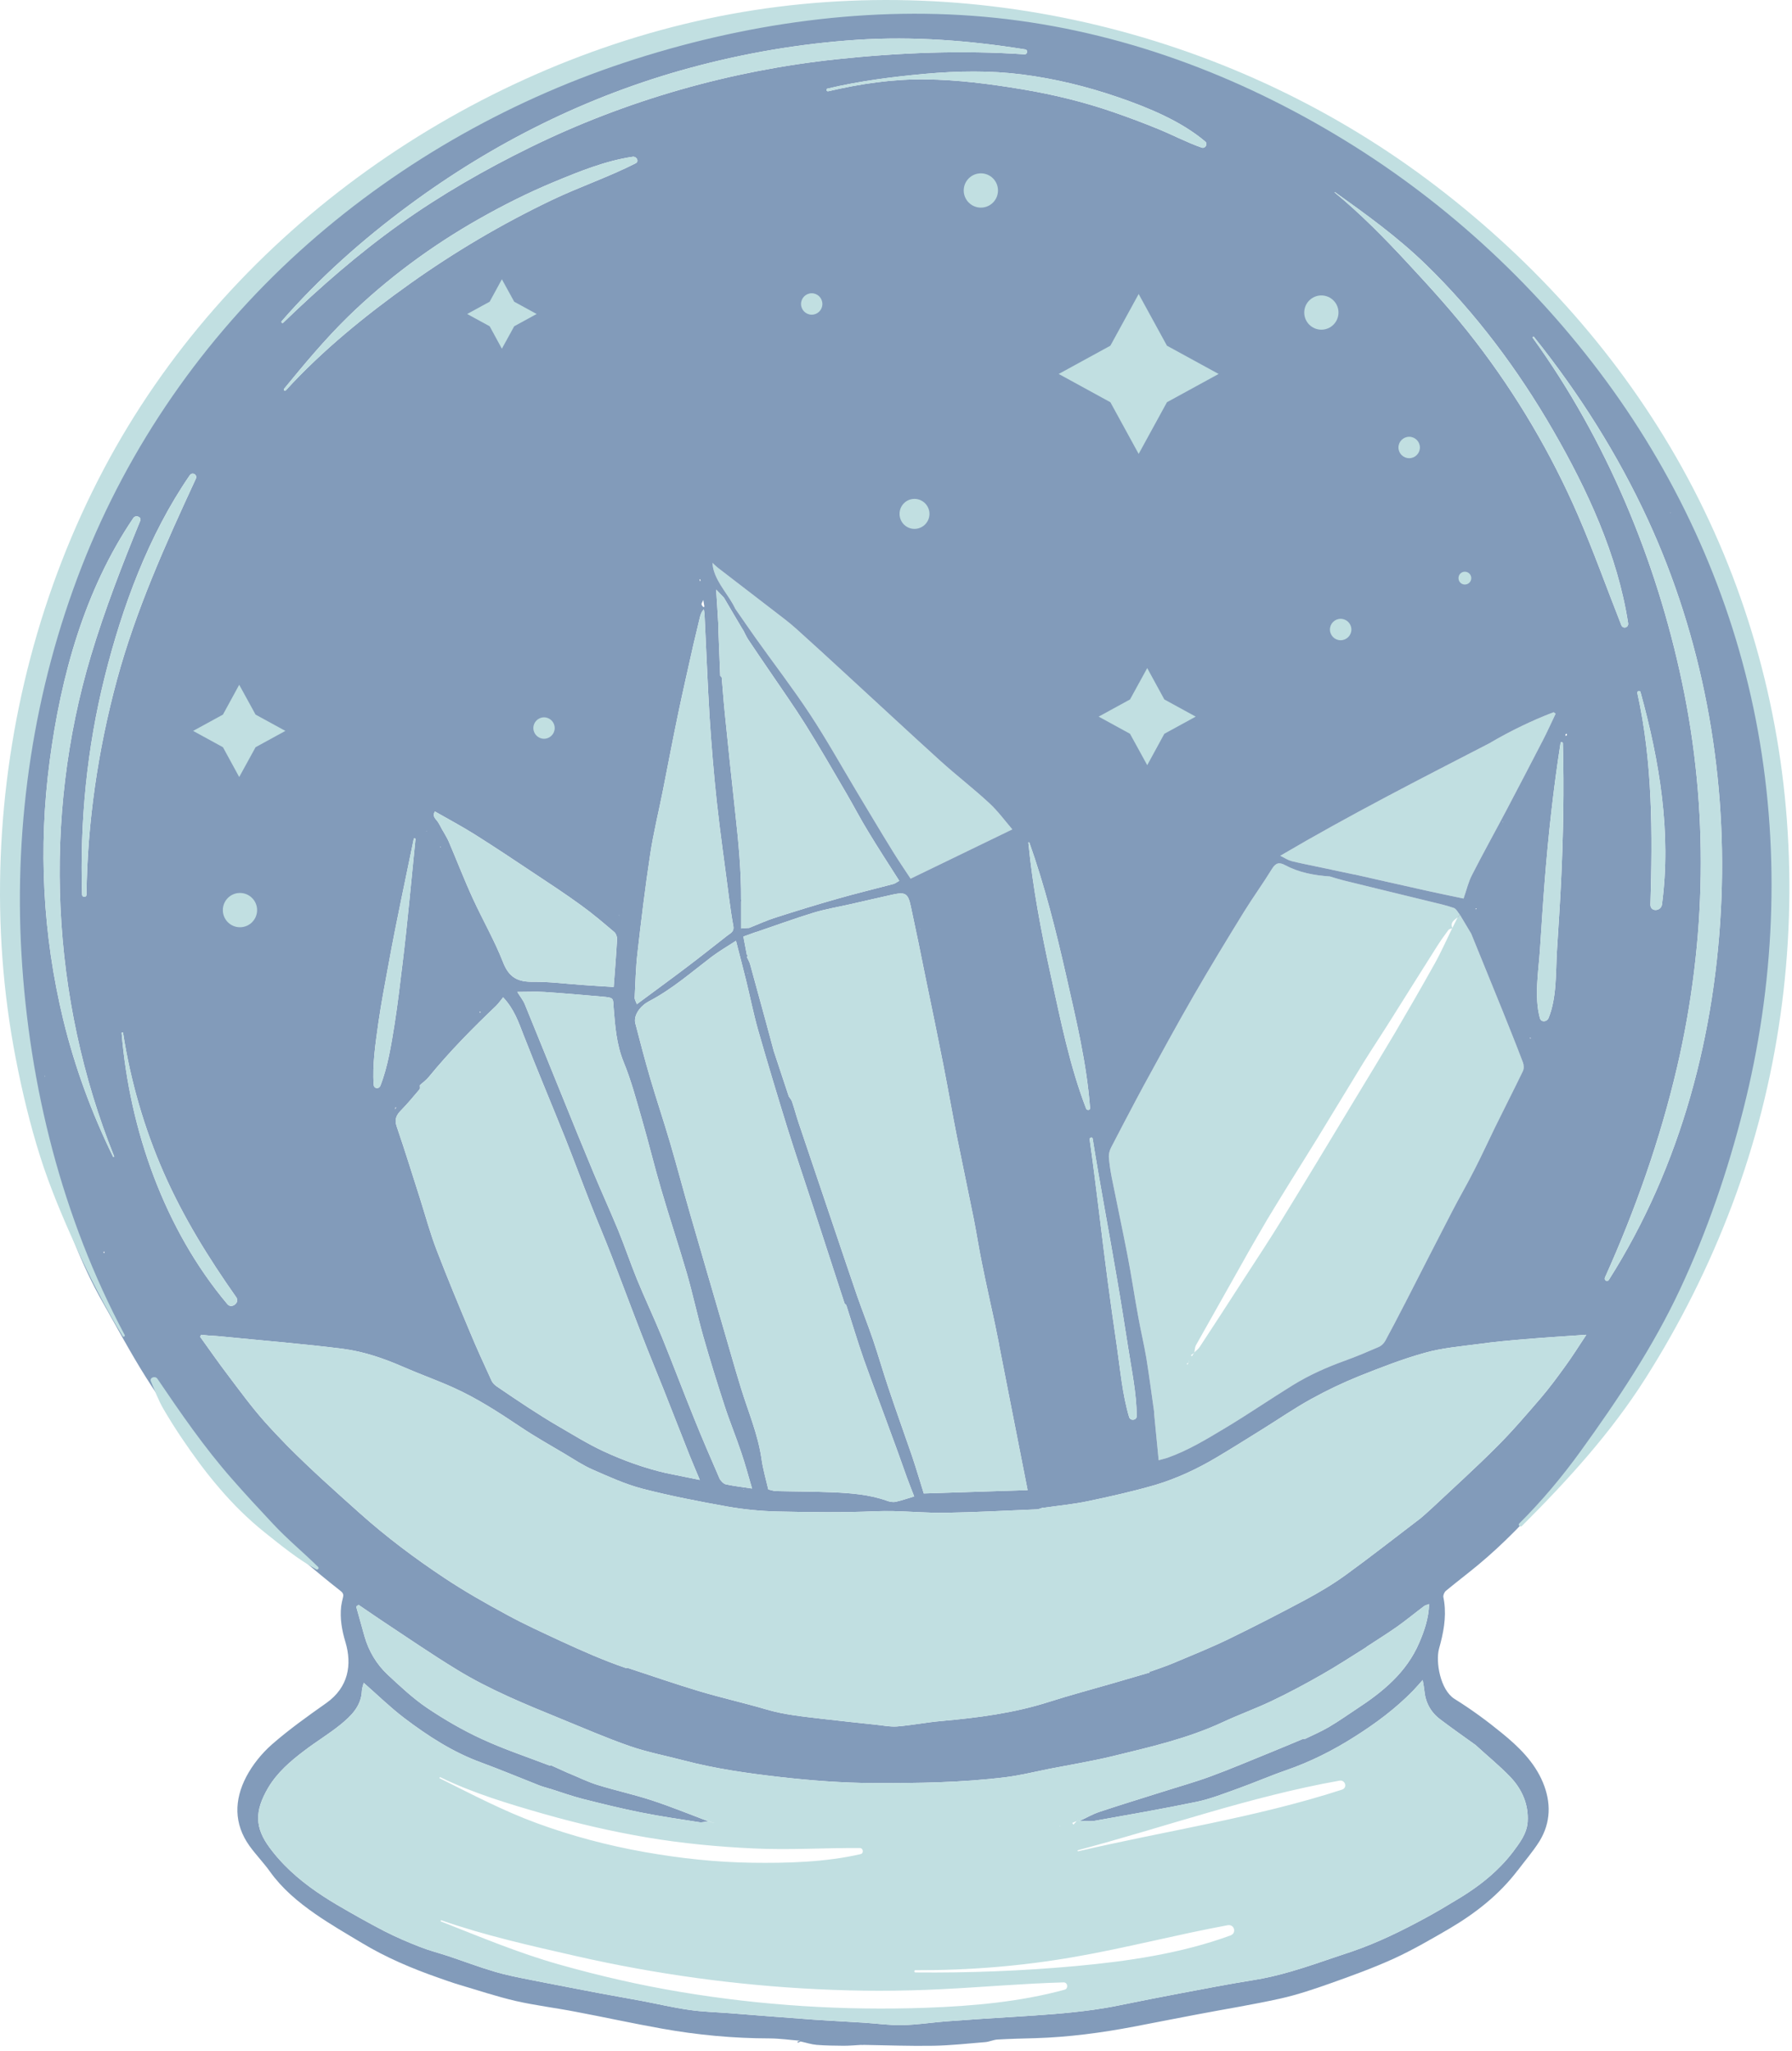<svg width="187" height="214" viewBox="0 0 187 214" fill="none" xmlns="http://www.w3.org/2000/svg">
<path d="M103.218 83.784C101.581 82.27 99.804 80.906 98.147 79.407C94.814 76.386 91.53 73.324 88.217 70.287C86.5 68.706 84.783 67.125 83.046 65.569C82.363 64.961 81.63 64.404 80.897 63.847C78.949 62.34 76.981 60.843 75.034 59.336C74.782 59.153 74.572 58.937 74.341 58.729V58.737C74.381 58.962 74.391 59.195 74.451 59.411C74.873 60.967 76.068 62.099 76.731 63.522C77.423 64.52 78.106 65.519 78.809 66.509C80.707 69.18 82.715 71.785 84.522 74.523C86.279 77.194 87.835 79.99 89.482 82.736C90.697 84.75 91.892 86.771 93.127 88.768C93.729 89.759 94.392 90.708 95.025 91.681C98.599 89.942 102.093 88.261 105.637 86.538C104.864 85.64 104.131 84.625 103.218 83.784Z" fill="#C1DFE1"/>
<path d="M134.756 89.843C135.76 90.092 136.754 90.275 137.758 90.491C138.963 90.741 140.158 90.999 141.363 91.256H141.373V91.248C143.933 91.823 146.474 92.405 149.034 92.971C150.239 93.245 151.444 93.478 152.729 93.753C153.05 92.83 153.231 92.022 153.602 91.306C154.767 89.026 156.012 86.788 157.207 84.525C158.482 82.103 159.747 79.674 161.002 77.244C161.474 76.328 161.896 75.396 162.338 74.464C162.267 74.414 162.207 74.364 162.127 74.315C159.848 75.18 157.659 76.254 155.55 77.477L155.56 77.485C148.221 81.271 140.871 85.016 133.602 89.293C134.114 89.542 134.425 89.759 134.756 89.843Z" fill="#C1DFE1"/>
<path d="M124.023 142.15C124.013 142.158 124.013 142.167 124.003 142.175C123.973 142.241 123.963 142.317 123.942 142.383C123.912 142.358 123.862 142.325 123.832 142.3C123.882 142.259 123.942 142.216 124.003 142.175C124.003 142.167 124.003 142.15 124.013 142.142V142.134C124.033 142.059 124.053 141.975 124.083 141.901C124.063 141.983 124.043 142.067 124.023 142.15ZM132.748 90.641C131.814 92.164 130.76 93.612 129.816 95.135C128.039 98.022 126.282 100.909 124.585 103.847C122.788 106.959 121.071 110.122 119.344 113.283C119.093 113.757 118.832 114.232 118.581 114.706C117.687 116.379 116.814 118.069 115.94 119.749C115.8 120.032 115.699 120.382 115.709 120.689C115.759 121.397 115.87 122.104 116 122.803C116.553 125.566 117.145 128.312 117.677 131.074C118.079 133.139 118.38 135.219 118.761 137.29C119.023 138.763 119.374 140.219 119.625 141.692C119.926 143.565 120.167 145.445 120.438 147.326C120.438 147.392 120.438 147.46 120.438 147.526C120.589 149.107 120.75 150.68 120.91 152.36C121.211 152.269 121.553 152.203 121.884 152.086C124.013 151.329 125.941 150.147 127.858 148.999C130.248 147.568 132.537 145.995 134.907 144.531C136.624 143.473 138.451 142.658 140.349 141.975C141.554 141.543 142.718 141.044 143.893 140.536C144.154 140.419 144.415 140.161 144.556 139.904C145.188 138.738 145.811 137.556 146.413 136.376C146.504 136.209 146.594 136.042 146.674 135.876C148.281 132.747 149.867 129.61 151.494 126.481C152.257 124.992 153.11 123.544 153.863 122.046C154.617 120.581 155.299 119.084 156.022 117.602C156.976 115.655 157.97 113.724 158.914 111.769C159.034 111.519 159.024 111.129 158.924 110.862C158.251 109.081 157.538 107.317 156.835 105.561C155.741 102.848 154.627 100.144 153.532 97.439V97.431C153.141 96.774 152.749 96.125 152.357 95.467C152.287 95.543 152.227 95.609 152.157 95.684C152.147 95.7 152.126 95.708 152.106 95.725C151.926 96.1 151.735 96.457 151.554 96.832C151.554 96.841 151.564 96.849 151.564 96.857H151.554C151.544 96.865 151.544 96.865 151.534 96.865C150.932 98.097 150.379 99.362 149.707 100.56C148.361 102.974 146.976 105.369 145.58 107.75C144.194 110.088 142.779 112.41 141.373 114.731C138.853 118.909 136.333 123.094 133.772 127.255C132.437 129.427 131.031 131.549 129.646 133.688C128.18 135.967 126.704 138.239 125.218 140.502C125.077 140.735 124.836 140.91 124.635 141.11C124.635 141.127 124.635 141.135 124.635 141.152C124.615 141.16 124.595 141.177 124.585 141.185C124.525 141.294 124.454 141.401 124.384 141.509C124.344 141.476 124.304 141.443 124.274 141.401C124.374 141.327 124.485 141.259 124.585 141.185C124.595 141.168 124.595 141.16 124.615 141.143V141.135C124.625 141.127 124.635 141.119 124.635 141.11C124.685 140.861 124.685 140.594 124.786 140.386C126.583 137.182 128.39 133.979 130.198 130.775V130.767C130.891 129.576 131.563 128.378 132.266 127.197C133.049 125.907 133.832 124.625 134.626 123.344C135.569 121.813 136.543 120.29 137.477 118.758C139.084 116.138 140.67 113.5 142.277 110.879C143.2 109.398 144.164 107.95 145.088 106.477C146.704 103.913 148.311 101.334 149.938 98.771C150.319 98.172 150.731 97.589 151.153 97.024C151.223 96.932 151.404 96.907 151.534 96.865C151.534 96.857 151.544 96.857 151.544 96.849C151.544 96.841 151.554 96.841 151.554 96.832C151.313 96.241 151.755 96 152.106 95.725C152.116 95.7 152.136 95.684 152.146 95.659C152.207 95.592 152.277 95.517 152.337 95.442C152.136 95.193 151.966 94.827 151.705 94.735C150.881 94.444 150.008 94.26 149.164 94.053C146.182 93.321 143.2 92.605 140.238 91.873C139.736 91.748 139.254 91.59 138.762 91.448H138.752C137.126 91.332 135.559 91.048 134.114 90.275C133.511 89.95 133.14 90.008 132.748 90.641Z" fill="#C1DFE1"/>
<path d="M114.263 189.981C117.807 189.349 121.351 188.733 124.886 188.001C126.341 187.693 127.767 187.127 129.183 186.62C130.88 186.012 132.537 185.288 134.243 184.697C136.764 183.824 139.123 182.634 141.372 181.202C143.571 179.812 145.64 178.273 147.457 176.41C147.768 176.085 148.059 175.744 148.461 175.294C148.541 175.76 148.601 176.06 148.632 176.367C148.742 177.624 149.294 178.656 150.298 179.405C151.493 180.312 152.718 181.169 153.933 182.043C153.933 182.043 153.933 182.034 153.943 182.043C155.158 183.166 156.473 184.223 157.618 185.421C158.833 186.703 159.526 188.284 159.415 190.09C159.335 191.321 158.582 192.295 157.879 193.236C157.477 193.76 157.056 194.251 156.604 194.708C155.258 196.097 153.692 197.23 152.015 198.228C150.931 198.885 149.847 199.534 148.732 200.134C146.292 201.457 143.812 202.68 141.182 203.586C141.172 203.596 141.171 203.596 141.161 203.596C139.866 204.016 138.581 204.469 137.286 204.901C136.422 205.188 135.559 205.465 134.685 205.717C133.38 206.095 132.055 206.415 130.689 206.624C128.159 207.023 125.659 207.523 123.139 207.989C121.04 208.388 118.942 208.797 116.843 209.229C115.939 209.416 115.026 209.57 114.112 209.699C111.371 210.088 108.61 210.254 105.849 210.435C103.509 210.577 101.18 210.726 98.85 210.901C97.676 210.988 96.511 211.151 95.346 211.24C94.955 211.271 94.563 211.293 94.171 211.301C93.84 211.309 93.509 211.303 93.177 211.288C92.515 211.256 91.852 211.19 91.189 211.13C90.858 211.1 90.527 211.072 90.195 211.051C89.302 210.993 88.408 210.943 87.514 210.892C86.621 210.841 85.727 210.789 84.834 210.726C81.952 210.519 79.07 210.286 76.189 210.061C74.763 209.953 73.317 209.919 71.911 209.711C71.078 209.595 70.255 209.439 69.441 209.273C68.618 209.108 67.805 208.933 66.981 208.779C65.566 208.513 64.15 208.271 62.734 208.005C62.122 207.889 61.499 207.771 60.887 207.654C59.652 207.42 58.417 207.181 57.182 206.938C56.559 206.818 55.947 206.699 55.334 206.575C54.692 206.449 54.059 206.325 53.427 206.184C52.794 206.043 52.161 205.888 51.539 205.701C49.953 205.234 48.406 204.644 46.84 204.12C46.338 203.953 45.826 203.805 45.324 203.651C44.812 203.495 44.31 203.333 43.818 203.138C42.553 202.647 41.297 202.105 40.093 201.49C38.446 200.633 36.819 199.718 35.213 198.777C33.195 197.587 31.297 196.256 29.681 194.6C29.139 194.042 28.626 193.451 28.154 192.811C26.568 190.68 26.568 188.966 27.974 186.554C28.938 184.93 30.313 183.757 31.769 182.659C32.984 181.727 34.309 180.936 35.504 179.971C36.629 179.055 37.703 178.032 37.763 176.401C37.783 176.118 37.894 175.835 37.954 175.585C39.36 176.817 40.685 178.115 42.141 179.23C44.631 181.12 47.252 182.826 50.224 183.907C52.252 184.656 54.26 185.496 56.268 186.287C56.64 186.428 57.021 186.528 57.393 186.645V186.636C58.537 187.002 59.662 187.402 60.816 187.701C62.825 188.209 64.823 188.7 66.851 189.108C68.889 189.516 70.937 189.815 72.976 190.131C73.267 190.181 73.598 190.073 73.899 190.032C71.942 189.291 70.004 188.5 68.026 187.851C66.148 187.235 64.22 186.82 62.343 186.237C61.329 185.921 60.375 185.446 59.391 185.038L59.411 185.013L59.371 185.03V185.038C58.778 184.764 58.176 184.506 57.583 184.231C57.523 184.231 57.443 184.231 57.383 184.231C55.003 183.316 52.583 182.517 50.284 181.452C48.296 180.536 46.388 179.43 44.571 178.207C43.095 177.208 41.77 175.96 40.454 174.737C39.289 173.646 38.476 172.274 38.034 170.726C37.743 169.702 37.462 168.67 37.171 167.638C37.261 167.572 37.332 167.506 37.412 167.447C38.185 167.963 38.938 168.496 39.701 169.004C42.362 170.759 44.983 172.573 47.703 174.229C51.107 176.309 54.802 177.815 58.487 179.321C60.887 180.295 63.267 181.344 65.726 182.193C67.544 182.826 69.472 183.191 71.339 183.682C74.662 184.556 78.036 185.03 81.45 185.421C84.673 185.787 87.886 186.028 91.119 186.046C95.748 186.062 100.387 186.003 104.975 185.43C106.29 185.263 107.586 184.964 108.891 184.689C109.102 184.648 109.323 184.598 109.534 184.556C111.712 184.132 113.891 183.773 116.04 183.258C119.966 182.3 123.912 181.411 127.607 179.688C129.303 178.898 131.071 178.265 132.757 177.458C134.515 176.617 136.232 175.702 137.918 174.737C139.515 173.83 141.051 172.823 142.607 171.849L142.547 171.841H142.587C143.652 171.142 144.736 170.468 145.78 169.736C146.744 169.053 147.658 168.296 148.601 167.589C148.722 167.488 148.893 167.463 149.134 167.372C149.083 168.845 148.642 170.151 148.099 171.408C146.774 174.512 144.284 176.542 141.553 178.323C140.599 178.947 139.675 179.614 138.691 180.187C137.888 180.662 137.035 181.027 136.191 181.436C136.121 181.436 136.051 181.436 135.98 181.436C134.856 181.902 133.741 182.384 132.617 182.834C130.518 183.682 128.44 184.573 126.331 185.347C124.635 185.97 122.887 186.453 121.171 187.002C119.012 187.685 116.853 188.342 114.714 189.058C114.012 189.291 113.359 189.673 112.686 189.989C113.218 189.989 113.751 190.073 114.263 189.981ZM158.251 195.157C158.271 195.157 158.281 195.149 158.291 195.157C158.301 195.165 158.311 195.174 158.311 195.191C158.291 195.182 158.271 195.174 158.251 195.157ZM10.764 130.675C10.814 130.641 10.854 130.608 10.895 130.575C10.895 130.633 10.895 130.7 10.895 130.758C10.854 130.733 10.814 130.7 10.764 130.675ZM174.316 53.477C174.326 53.469 174.356 53.469 174.376 53.469C174.356 53.486 174.326 53.503 174.305 53.52C174.305 53.503 174.306 53.486 174.316 53.477ZM12.692 107.798C12.682 107.711 12.832 107.691 12.842 107.777C13.626 112.801 15.051 117.741 17.1 122.397C19.148 127.044 21.749 131.23 24.66 135.369C25.052 135.919 24.168 136.595 23.737 136.085C17.16 128.271 13.525 117.885 12.692 107.798ZM95.186 151.961C94.382 149.623 93.539 147.293 92.756 144.946C92.173 143.232 91.681 141.492 91.099 139.778C90.577 138.256 89.984 136.766 89.452 135.243C88.669 132.972 87.906 130.684 87.133 128.403C85.858 124.642 84.593 120.889 83.328 117.128C83.087 116.404 82.896 115.672 82.655 114.956C82.595 114.756 82.434 114.59 82.313 114.407C81.781 112.809 81.249 111.211 80.727 109.613V109.605V109.597C80.446 108.532 80.155 107.459 79.864 106.401C79.341 104.488 78.819 102.566 78.287 100.651C78.217 100.369 78.056 100.119 77.936 99.844V99.836C77.976 99.795 78.026 99.745 78.056 99.703C78.026 99.678 77.976 99.661 77.936 99.636C77.825 99.013 77.695 98.396 77.574 97.722C78.026 97.556 78.468 97.398 78.93 97.231C78.93 97.231 78.94 97.239 78.95 97.239C80.938 96.566 82.906 95.842 84.914 95.226C86.189 94.844 87.514 94.627 88.82 94.328C90.266 94.002 91.691 93.662 93.137 93.346C94.473 93.055 94.754 93.204 95.045 94.569C95.587 97.065 96.099 99.578 96.601 102.083C97.224 105.07 97.836 108.057 98.429 111.053C98.921 113.566 99.362 116.088 99.854 118.593C100.427 121.455 101.039 124.309 101.611 127.171C101.913 128.695 102.144 130.226 102.455 131.74C102.887 133.887 103.369 136.034 103.831 138.173C103.981 138.897 104.132 139.621 104.272 140.345V140.353H104.262C104.664 142.392 105.065 144.422 105.457 146.452C106.039 149.398 106.612 152.335 107.234 155.481C103.6 155.597 100.055 155.714 96.4 155.83C96.019 154.615 95.627 153.284 95.186 151.961ZM77.996 101.567L78.006 101.517L78.056 101.559L77.996 101.567ZM77.333 144.871C76.651 142.666 76.038 140.444 75.385 138.231C74.271 134.395 73.136 130.558 72.032 126.714C71.309 124.209 70.646 121.688 69.913 119.191C69.251 116.945 68.508 114.731 67.845 112.484C67.293 110.595 66.791 108.682 66.299 106.776C66.138 106.16 66.499 105.411 67.142 104.87C67.323 104.713 67.524 104.579 67.745 104.463C70.134 103.215 72.142 101.45 74.261 99.836C75.044 99.246 75.897 98.754 76.801 98.163C77.173 99.62 77.524 100.942 77.855 102.283C78.277 103.997 78.618 105.736 79.1 107.442C80.084 110.871 81.109 114.282 82.163 117.685C83.016 120.415 83.94 123.111 84.824 125.824C85.918 129.202 87.022 132.58 88.117 135.951C88.137 136.034 88.237 136.101 88.298 136.167H88.308C88.92 138.056 89.482 139.953 90.135 141.826C91.099 144.522 92.123 147.201 93.097 149.889C93.629 151.304 94.121 152.727 94.633 154.15C94.864 154.79 95.125 155.431 95.396 156.139C94.774 156.321 94.131 156.554 93.479 156.696C93.398 156.713 93.318 156.721 93.238 156.721C92.997 156.721 92.746 156.663 92.525 156.579C90.687 155.931 88.769 155.789 86.852 155.706C84.904 155.623 82.956 155.631 80.998 155.581C80.757 155.581 80.496 155.481 80.175 155.415C79.934 154.374 79.623 153.326 79.472 152.261C79.111 149.69 78.086 147.318 77.333 144.871ZM49.049 139.004C47.854 136.159 46.669 133.313 45.565 130.434C44.892 128.687 44.4 126.864 43.838 125.083C43.035 122.579 42.261 120.057 41.408 117.569C41.147 116.829 41.338 116.371 41.84 115.863C42.523 115.164 43.145 114.415 43.778 113.666C43.858 113.574 43.808 113.392 43.808 113.242C44.119 112.951 44.49 112.693 44.762 112.352C46.92 109.714 49.31 107.292 51.78 104.938C52.041 104.679 52.252 104.363 52.503 104.063C53.648 105.278 54.109 106.642 54.632 107.991C56.037 111.594 57.543 115.156 58.979 118.742C59.883 121.014 60.726 123.303 61.62 125.582C62.333 127.396 63.106 129.194 63.809 131.016C64.883 133.779 65.907 136.55 66.981 139.313C67.715 141.21 68.498 143.091 69.251 144.979C70.164 147.276 71.058 149.573 71.962 151.861C72.273 152.635 72.604 153.401 73.026 154.416C71.701 154.15 70.626 153.934 69.542 153.709H69.532C67.263 153.185 65.074 152.402 62.965 151.421C61.298 150.646 59.722 149.656 58.126 148.733C57.132 148.158 56.168 147.534 55.194 146.91C54.059 146.169 52.935 145.412 51.82 144.647C51.609 144.497 51.398 144.289 51.298 144.064C50.525 142.383 49.752 140.702 49.049 139.004ZM64.652 95.534C64.632 95.534 64.602 95.534 64.592 95.517C64.592 95.509 64.582 95.492 64.572 95.484C64.602 95.492 64.622 95.517 64.652 95.534ZM41.167 106.912C40.826 109.011 40.474 111.307 39.691 113.289C39.54 113.657 39.028 113.604 38.998 113.196C38.838 111.073 39.199 108.787 39.49 106.686C39.791 104.578 40.203 102.485 40.585 100.39C41.368 96.086 42.302 91.822 43.175 87.537C43.195 87.437 43.366 87.459 43.356 87.561C42.914 91.904 42.532 96.246 42 100.582C41.739 102.693 41.498 104.811 41.167 106.912ZM41.207 115.763C41.207 115.771 41.207 115.779 41.207 115.788L41.197 115.779C41.197 115.771 41.197 115.771 41.207 115.763C41.227 115.688 41.247 115.605 41.278 115.53C41.298 115.546 41.328 115.555 41.348 115.564C41.297 115.63 41.247 115.697 41.207 115.763ZM44.531 86.73L44.521 86.78L44.48 86.747L44.531 86.73ZM46.007 88.327L45.986 88.395L45.906 88.353L46.007 88.327ZM50.143 105.652C50.113 105.652 50.073 105.644 50.043 105.644C50.043 105.611 50.053 105.586 50.063 105.553C50.093 105.561 50.123 105.553 50.133 105.561C50.133 105.586 50.133 105.619 50.143 105.652ZM49.34 93.745C48.437 91.781 47.663 89.759 46.81 87.77C46.639 87.388 46.408 87.029 46.207 86.664H46.197C45.987 86.289 45.816 85.882 45.535 85.556C45.274 85.257 45.163 85.016 45.384 84.675H45.394C46.78 85.465 48.196 86.222 49.551 87.071C51.639 88.386 53.698 89.759 55.756 91.132C57.403 92.222 59.049 93.303 60.636 94.46C61.841 95.326 62.965 96.292 64.1 97.249C64.281 97.406 64.411 97.755 64.391 98.005C64.301 99.636 64.17 101.259 64.04 102.982C62.975 102.915 61.951 102.857 60.927 102.782C59.15 102.665 57.383 102.424 55.605 102.44C54.029 102.466 53.115 101.983 52.503 100.418C51.609 98.13 50.364 95.983 49.34 93.745ZM77.394 65.019L77.454 65.003L77.444 65.044L77.394 65.019ZM78.137 96.832C78.137 96.824 78.137 96.824 78.137 96.816C77.936 96.832 77.735 96.849 77.333 96.874C77.333 95.933 77.333 95.009 77.333 94.07V94.061C77.353 94.037 77.384 94.019 77.374 93.994C77.364 93.953 77.353 93.911 77.333 93.87C77.333 93.862 77.333 93.853 77.333 93.845C77.353 90.799 77.052 87.778 76.721 84.758C76.349 81.346 75.988 77.942 75.647 74.531C75.516 73.257 75.426 71.976 75.315 70.703C75.305 70.637 75.215 70.57 75.154 70.511C75.094 68.914 75.024 67.316 74.964 65.71C74.954 65.519 74.954 65.319 74.954 65.128C74.954 65.061 74.954 64.986 74.944 64.92C74.873 63.796 74.813 62.665 74.733 61.533C74.733 61.516 74.733 61.491 74.733 61.475C74.733 61.491 74.733 61.516 74.743 61.533C75.004 61.799 75.265 62.065 75.526 62.34L75.536 62.348C76.189 63.48 76.871 64.603 77.534 65.735L77.544 65.727C77.725 66.068 77.876 66.426 78.086 66.742C78.789 67.807 79.522 68.864 80.245 69.929C81.53 71.827 82.856 73.69 84.07 75.629C85.526 77.96 86.902 80.347 88.288 82.719C89.081 84.067 89.794 85.465 90.617 86.796C91.631 88.477 92.706 90.125 93.84 91.906C93.629 92.014 93.439 92.18 93.218 92.238C91.28 92.754 89.332 93.22 87.414 93.769C85.235 94.386 83.087 95.052 80.928 95.742C79.974 96.042 79.07 96.466 78.137 96.832ZM95.999 96.957H95.949L95.979 96.915L95.999 96.957ZM95.025 91.681C94.392 90.708 93.73 89.759 93.127 88.768C91.892 86.771 90.697 84.75 89.482 82.736C87.836 79.99 86.279 77.193 84.522 74.523C82.715 71.784 80.707 69.18 78.809 66.509C78.106 65.519 77.424 64.52 76.731 63.522C76.068 62.098 74.873 60.967 74.452 59.41C74.391 59.195 74.381 58.962 74.341 58.737V58.729C74.572 58.937 74.783 59.152 75.034 59.336C76.982 60.842 78.95 62.34 80.898 63.846C81.631 64.404 82.364 64.961 83.046 65.568C84.784 67.125 86.5 68.706 88.217 70.286C91.531 73.324 94.814 76.386 98.147 79.407C99.804 80.905 101.581 82.27 103.218 83.784C104.132 84.624 104.865 85.639 105.638 86.538C102.093 88.261 98.599 89.942 95.025 91.681ZM72.363 67.233C72.584 66.276 72.815 65.327 73.046 64.371C73.116 64.095 73.207 63.829 73.448 63.58C73.468 63.746 73.508 63.913 73.518 64.079C73.699 67.674 73.829 71.268 74.05 74.864C74.241 77.785 74.482 80.706 74.793 83.617C75.165 87.013 75.656 90.383 76.088 93.769C76.219 94.726 76.349 95.692 76.53 96.649C76.63 97.215 76.219 97.373 75.887 97.631C74.482 98.721 73.096 99.836 71.67 100.909C70.114 102.091 68.528 103.24 66.851 104.488C66.72 104.579 66.59 104.68 66.459 104.779C66.319 104.412 66.218 104.263 66.228 104.121C66.309 102.566 66.339 101.001 66.52 99.453C66.911 96 67.333 92.546 67.855 89.102C68.186 86.922 68.719 84.766 69.15 82.602C69.703 79.823 70.225 77.044 70.807 74.272C71.299 71.926 71.841 69.58 72.363 67.233ZM73.317 62.756C73.347 62.706 73.367 62.657 73.387 62.598C73.438 62.923 73.468 63.113 73.508 63.305C73.468 63.313 73.427 63.33 73.387 63.347C73.327 63.247 73.217 63.156 73.207 63.055C73.197 62.981 73.247 62.898 73.317 62.756ZM72.996 60.485C72.986 60.468 73.026 60.451 73.056 60.426C73.076 60.485 73.096 60.534 73.106 60.584C73.106 60.601 73.066 60.625 73.046 60.642C73.026 60.592 73.006 60.543 72.996 60.485ZM36.297 33.068C40.374 29.087 45.063 25.63 50.023 22.823C52.543 21.395 55.144 20.09 57.824 18.978C60.445 17.89 63.206 16.769 66.028 16.356C66.419 16.3 66.74 16.836 66.319 17.045C63.477 18.489 60.415 19.517 57.533 20.901C52.352 23.382 47.473 26.265 42.794 29.59C38.195 32.862 33.637 36.559 29.821 40.736C29.711 40.854 29.55 40.682 29.65 40.561C31.769 37.978 33.908 35.409 36.297 33.068ZM77.644 155.364V155.423L77.594 155.39L77.644 155.364ZM75.757 154.882C75.506 154.823 75.205 154.524 75.084 154.266C74.18 152.186 73.277 150.105 72.433 148C71.289 145.179 70.225 142.342 69.08 139.529C68.246 137.498 67.303 135.51 66.469 133.479C65.787 131.798 65.204 130.076 64.522 128.395C63.678 126.356 62.764 124.351 61.911 122.312C60.797 119.649 59.712 116.97 58.628 114.29C57.333 111.12 56.067 107.95 54.762 104.779C54.591 104.363 54.29 103.997 53.979 103.498C55.023 103.498 55.927 103.448 56.83 103.506C58.828 103.639 60.827 103.814 62.825 103.989C64.12 104.105 63.959 104.13 64.04 105.212C64.19 107.092 64.331 108.965 65.064 110.779C65.877 112.751 66.419 114.832 67.012 116.878C67.704 119.275 68.287 121.696 68.99 124.085C69.843 127.006 70.807 129.892 71.66 132.813C72.293 135.002 72.765 137.24 73.387 139.437C74.08 141.859 74.823 144.273 75.606 146.668C76.138 148.316 76.811 149.922 77.353 151.562C77.765 152.76 78.086 153.983 78.478 155.314C77.574 155.173 76.661 155.073 75.757 154.882ZM113.339 115.672C111.612 111.172 110.688 106.474 109.654 101.778C108.65 97.19 107.766 92.601 107.315 87.928C107.304 87.865 107.395 87.862 107.415 87.914C109.021 92.441 110.186 97.079 111.25 101.766C112.285 106.357 113.399 110.912 113.751 115.617C113.761 115.869 113.419 115.874 113.339 115.672ZM114.022 118.804C114.795 123.667 115.729 128.511 116.552 133.368C116.974 135.8 117.355 138.236 117.737 140.674C118.098 143.011 118.6 145.378 118.62 147.748C118.62 148.212 117.958 148.284 117.827 147.855C117.124 145.504 116.913 142.998 116.562 140.575C116.231 138.285 115.899 135.997 115.598 133.705C114.945 128.771 114.403 123.817 113.71 118.89C113.68 118.687 113.992 118.597 114.022 118.804ZM134.113 90.275C135.559 91.048 137.125 91.332 138.752 91.448H138.762C139.254 91.59 139.736 91.748 140.238 91.873C143.2 92.605 146.182 93.321 149.164 94.052C150.007 94.26 150.881 94.444 151.704 94.735C151.965 94.827 152.136 95.193 152.337 95.442C152.276 95.517 152.206 95.592 152.146 95.659C152.136 95.684 152.116 95.7 152.106 95.725C152.126 95.708 152.146 95.7 152.156 95.684C152.226 95.609 152.286 95.543 152.357 95.467C152.748 96.125 153.14 96.773 153.531 97.431V97.439C154.626 100.144 155.74 102.848 156.835 105.561C157.538 107.317 158.25 109.081 158.923 110.861C159.024 111.129 159.034 111.519 158.913 111.769C157.969 113.724 156.975 115.655 156.022 117.602C155.299 119.084 154.616 120.581 153.863 122.046C153.11 123.544 152.256 124.992 151.493 126.481C149.867 129.61 148.28 132.747 146.674 135.876C146.593 136.042 146.503 136.209 146.413 136.376C145.81 137.556 145.188 138.738 144.555 139.904C144.415 140.161 144.154 140.419 143.893 140.535C142.718 141.044 141.553 141.543 140.348 141.975C138.45 142.658 136.623 143.473 134.906 144.531C132.537 145.995 130.247 147.568 127.858 148.999C125.94 150.147 124.012 151.329 121.883 152.086C121.552 152.203 121.211 152.269 120.91 152.36C120.749 150.68 120.588 149.107 120.438 147.526C120.438 147.46 120.438 147.392 120.438 147.326C120.167 145.445 119.926 143.565 119.624 141.692C119.373 140.219 119.022 138.763 118.761 137.29C118.379 135.219 118.078 133.139 117.676 131.074C117.144 128.312 116.552 125.566 116 122.803C115.869 122.104 115.759 121.397 115.709 120.689C115.698 120.382 115.799 120.032 115.939 119.749C116.813 118.069 117.686 116.379 118.58 114.706C118.831 114.232 119.092 113.757 119.343 113.283C121.07 110.122 122.787 106.959 124.584 103.847C126.281 100.909 128.038 98.022 129.816 95.135C130.759 93.612 131.814 92.164 132.747 90.641C133.139 90.008 133.51 89.95 134.113 90.275ZM154.084 94.852C154.044 94.86 154.013 94.86 153.983 94.868C153.993 94.844 153.993 94.819 153.993 94.793C154.003 94.776 154.043 94.785 154.054 94.776C154.064 94.802 154.074 94.827 154.084 94.852ZM156.845 85.756L156.835 85.806L156.785 85.773L156.845 85.756ZM155.56 77.484L155.55 77.477C157.658 76.254 159.847 75.18 162.126 74.315C162.207 74.364 162.267 74.414 162.337 74.464C161.895 75.396 161.474 76.328 161.002 77.243C159.747 79.673 158.481 82.103 157.206 84.525C156.011 86.788 154.766 89.026 153.602 91.306C153.23 92.022 153.05 92.83 152.728 93.753C151.443 93.478 150.238 93.245 149.033 92.971C146.473 92.405 143.933 91.823 141.372 91.248V91.256H141.362C140.157 90.999 138.963 90.741 137.758 90.491C136.754 90.275 135.76 90.091 134.756 89.843C134.424 89.759 134.113 89.542 133.601 89.293C140.87 85.016 148.22 81.271 155.56 77.484ZM163.361 76.628C163.371 76.595 163.452 76.578 163.492 76.553C163.502 76.603 163.532 76.661 163.522 76.694C163.492 76.736 163.431 76.761 163.381 76.794C163.371 76.736 163.341 76.677 163.361 76.628ZM160.7 99.068C160.861 96.654 161.012 94.239 161.202 91.829C161.584 87.036 162.106 82.275 162.849 77.524C162.869 77.381 163.09 77.424 163.09 77.557C163.221 82.391 163.13 87.206 162.899 92.035C162.779 94.449 162.618 96.862 162.468 99.275C162.337 101.512 162.458 104.123 161.594 106.224C161.433 106.624 160.821 106.71 160.69 106.224C160.078 103.978 160.55 101.359 160.7 99.068ZM159.636 108.282C159.656 108.282 159.686 108.274 159.706 108.274C159.727 108.282 159.737 108.307 159.747 108.332C159.726 108.34 159.706 108.357 159.686 108.365C159.676 108.34 159.656 108.307 159.636 108.282ZM9.027 93.352C9.027 93.654 8.575 93.652 8.565 93.352C8.324 85.699 9.067 78.068 10.925 70.635C12.752 63.323 15.503 55.835 19.801 49.592C20.072 49.202 20.634 49.535 20.433 49.959C17.25 56.837 14.178 63.643 12.19 70.985C10.222 78.268 9.117 85.806 9.027 93.352ZM9.258 99.869C9.258 99.886 9.248 99.902 9.238 99.919C9.238 99.911 9.238 99.886 9.248 99.878L9.258 99.869ZM156.182 150.963C154.003 153.152 151.704 155.223 149.445 157.345C149.033 157.736 148.592 158.111 148.16 158.485V158.477C145.569 160.449 143.009 162.463 140.368 164.377C139.053 165.326 137.647 166.157 136.211 166.931C133.581 168.338 130.92 169.702 128.239 171.009C126.352 171.924 124.394 172.707 122.466 173.522C121.683 173.854 120.879 174.112 120.076 174.403C120.026 174.395 119.976 174.379 119.926 174.362C119.946 174.412 119.956 174.462 119.976 174.512C118.66 174.894 117.345 175.278 116.04 175.661C113.851 176.293 111.642 176.883 109.473 177.574C105.808 178.748 102.043 179.23 98.248 179.571C96.692 179.705 95.165 180.012 93.629 180.138C92.886 180.196 92.123 180.029 91.37 179.954C89.513 179.754 87.655 179.563 85.808 179.346C83.84 179.105 81.872 178.931 79.944 178.356C77.624 177.674 75.265 177.15 72.936 176.451C70.466 175.711 68.026 174.861 65.566 174.054C65.495 174.054 65.425 174.054 65.345 174.054C63.015 173.264 60.766 172.265 58.527 171.234C56.62 170.343 54.702 169.478 52.864 168.47C50.666 167.281 48.477 166.041 46.398 164.66C43.286 162.596 40.304 160.358 37.522 157.87C34.972 155.589 32.402 153.301 29.982 150.862C29.189 150.047 28.395 149.215 27.632 148.358C26.267 146.827 25.042 145.146 23.797 143.498C22.793 142.183 21.849 140.819 20.885 139.479C20.925 139.413 20.955 139.338 20.985 139.271C21.277 139.305 21.578 139.33 21.869 139.363C21.939 139.363 22 139.363 22.07 139.363C22.612 139.404 23.164 139.446 23.696 139.504C27.723 139.904 31.759 140.228 35.775 140.735C37.974 141.018 40.083 141.75 42.121 142.641C43.838 143.39 45.605 144.015 47.302 144.78C49.782 145.895 52.051 147.368 54.31 148.882C55.796 149.881 57.363 150.763 58.909 151.679C59.883 152.261 60.837 152.902 61.871 153.35C63.558 154.091 65.254 154.865 67.032 155.331C69.954 156.088 72.936 156.663 75.907 157.195C77.614 157.495 79.362 157.67 81.099 157.711C84.502 157.786 87.926 157.836 91.33 157.686C91.953 157.662 92.585 157.662 93.207 157.67C95.015 157.711 96.822 157.87 98.629 157.844C101.822 157.794 105.005 157.62 108.198 157.486C108.409 157.478 108.63 157.37 108.841 157.303C108.921 157.303 108.991 157.303 109.062 157.303C110.548 157.087 112.054 156.946 113.52 156.638C115.889 156.139 118.239 155.614 120.558 154.94C122.787 154.274 124.916 153.276 126.924 152.086C128.571 151.112 130.177 150.089 131.794 149.09C133.48 148.042 135.107 146.918 136.834 145.969C138.44 145.079 140.117 144.281 141.824 143.59C144.083 142.691 146.352 141.801 148.692 141.152C150.489 140.644 152.407 140.486 154.285 140.236C155.901 140.011 157.538 139.862 159.164 139.728C161.223 139.554 163.271 139.429 165.54 139.271C164.737 140.486 164.064 141.56 163.321 142.575C162.498 143.714 161.664 144.846 160.751 145.911C159.265 147.634 157.789 149.365 156.182 150.963ZM173.432 94.371C173.331 95.116 172.197 95.171 172.227 94.371C172.448 87.016 172.468 79.54 170.862 72.315C170.811 72.095 171.143 72.003 171.193 72.221C173.181 79.433 174.426 86.882 173.432 94.371ZM139.294 20.043C142.597 22.389 145.86 24.755 148.782 27.589C153.993 32.648 158.431 38.6 162.056 44.883C165.63 51.069 168.803 57.903 169.898 65.021C169.968 65.493 169.355 65.665 169.185 65.218C167.689 61.426 166.323 57.596 164.707 53.852C161.895 47.352 158.271 41.2 153.943 35.591C151.744 32.728 149.314 30.059 146.854 27.411C144.475 24.843 141.975 22.297 139.264 20.074C139.254 20.06 139.274 20.031 139.294 20.043ZM125.779 14.777C126.07 15.019 125.759 15.528 125.418 15.408C123.872 14.874 122.416 14.098 120.9 13.477C119.373 12.849 117.817 12.267 116.261 11.726C113.128 10.639 109.905 9.854 106.632 9.31C103.308 8.756 99.945 8.322 96.571 8.281C93.147 8.239 89.763 8.743 86.43 9.522C86.249 9.564 86.169 9.288 86.35 9.246C89.703 8.45 93.137 8.012 96.571 7.702C99.945 7.399 103.328 7.343 106.692 7.775C110.096 8.212 113.449 9.033 116.692 10.149C119.805 11.221 123.249 12.63 125.779 14.777ZM106.923 5.669C100.407 5.227 93.83 5.489 87.334 6.179C76.239 7.355 65.355 10.457 55.334 15.371C50.625 17.681 46.047 20.306 41.77 23.352C37.422 26.452 33.396 29.958 29.56 33.67C29.45 33.776 29.299 33.617 29.399 33.505C33.335 28.986 37.844 24.99 42.663 21.426C51.499 14.886 61.329 9.987 71.952 7.099C77.665 5.546 83.528 4.543 89.442 4.153C95.306 3.766 101.2 4.231 106.993 5.158C107.284 5.205 107.214 5.688 106.923 5.669ZM5.182 79.43C6.346 70.544 8.836 61.532 13.917 54.047C14.148 53.703 14.81 53.916 14.63 54.347C12.742 58.958 10.935 63.609 9.499 68.383C4.398 85.334 5.302 104.238 11.909 120.65C11.939 120.711 11.828 120.753 11.798 120.695C9.559 116.12 7.802 111.343 6.597 106.387C4.459 97.541 3.987 88.454 5.182 79.43ZM4.7 112.235C4.7 112.285 4.7 112.326 4.7 112.368C4.69 112.334 4.679 112.309 4.669 112.276C4.669 112.268 4.69 112.251 4.7 112.235ZM179.637 93.699C179.085 107.714 175.44 121.643 167.89 133.539C167.719 133.799 167.357 133.573 167.478 133.303C170.651 126.254 173.261 118.837 175.018 111.304C178.081 98.128 178.332 84.453 175.53 71.207C172.829 58.4 167.628 45.889 159.947 35.25C159.897 35.177 160.018 35.086 160.078 35.155C164.777 41.038 168.793 47.368 171.956 54.214C177.619 66.495 180.159 80.204 179.637 93.699ZM185.722 84.366C185.661 83.343 185.581 82.319 185.39 81.321C184.808 78.209 184.236 75.097 183.513 72.017C183.031 69.979 182.348 67.982 181.695 65.985C181.485 65.378 181.274 64.77 181.063 64.163C180.29 61.898 179.486 59.652 178.703 57.397C177.599 54.201 175.912 51.298 174.316 48.344C173.332 46.529 172.177 44.806 171.113 43.034C169.305 40.022 167.398 37.068 165.108 34.396C162.96 31.892 160.831 29.371 158.331 27.199L158.321 27.207C157.417 26.359 156.544 25.459 155.6 24.661C153.752 23.089 151.915 21.465 149.957 20.042C146.905 17.829 143.782 15.732 140.659 13.635C138.129 11.938 135.388 10.622 132.607 9.416C129.785 8.192 126.924 7.094 124.133 5.855C121.492 4.689 118.761 3.891 115.97 3.225C112.747 2.451 109.534 1.685 106.2 1.494C105.608 1.461 105.015 1.403 104.423 1.328C102.736 1.12 101.049 0.82 99.352 0.786C95.045 0.695 90.727 0.778 86.43 0.87C84.512 0.912 82.575 1.019 80.697 1.361C76.249 2.152 71.831 3.1 67.443 4.173C63.156 5.213 59.049 6.711 55.103 8.559C51.348 10.315 47.764 12.462 44.189 14.575C42.241 15.724 40.464 17.172 38.617 18.486C37.794 19.077 36.95 19.66 36.147 20.292C34.912 21.265 33.677 22.247 32.502 23.287C30.775 24.811 29.018 26.317 27.422 27.972C25.383 30.07 23.456 32.267 21.548 34.48C19.881 36.419 18.254 38.391 16.728 40.447C15.714 41.803 14.991 43.384 13.997 44.765C12.511 46.871 11.407 49.175 10.302 51.489C9.077 54.094 7.933 56.757 6.868 59.445C6.105 61.341 5.503 63.305 4.89 65.261C4.198 67.499 3.555 69.762 2.922 72.026C2.581 73.216 2.24 74.414 2.029 75.629C1.758 77.127 1.587 78.641 1.416 80.147C1.095 83.093 0.804 86.039 0.513 88.993C0.382 90.266 0.272 91.539 0.211 92.812C0.151 93.745 0.131 94.685 0.171 95.617C0.232 96.807 0.422 97.988 0.462 99.17C0.583 102.832 1.205 106.409 1.858 110.005C2.029 110.987 2.24 111.952 2.461 112.917C3.244 116.412 4.298 119.841 5.443 123.236C6.909 127.579 8.445 131.899 10.734 135.909C12.21 138.505 13.616 141.152 15.212 143.681C16.819 146.228 18.576 148.7 20.373 151.129C21.628 152.81 22.994 154.425 24.439 155.939C26.146 157.72 27.984 159.359 29.771 161.056C30.363 161.622 30.946 162.213 31.578 162.745C32.843 163.828 34.129 164.893 35.444 165.924C35.745 166.157 35.896 166.299 35.785 166.706C35.705 166.997 35.655 167.289 35.605 167.572C35.454 168.853 35.675 170.11 36.056 171.366C36.739 173.68 36.378 176.051 34.048 177.699C32.1 179.072 30.142 180.47 28.355 182.034C27.301 182.966 26.347 184.148 25.695 185.396C24.439 187.802 24.379 190.298 26.046 192.619C26.709 193.535 27.502 194.35 28.165 195.274C29.44 197.063 31.096 198.445 32.873 199.684C34.44 200.774 36.096 201.731 37.733 202.713C40.283 204.252 43.014 205.409 45.816 206.383C46.499 206.624 47.171 206.866 47.864 207.074C49.842 207.656 51.83 208.322 53.838 208.788C55.887 209.253 57.975 209.503 60.043 209.903C63.035 210.468 66.028 211.126 69.02 211.658C72.755 212.333 76.53 212.682 80.335 212.69C81.39 212.698 82.434 212.849 83.478 212.932C83.388 212.965 83.297 212.999 83.207 213.024C83.227 213.065 83.237 213.107 83.257 213.148C83.348 213.098 83.448 213.057 83.538 213.007C84.111 213.131 84.663 213.315 85.225 213.365C86.159 213.439 87.103 213.447 88.047 213.456C88.659 213.456 89.282 213.398 89.894 213.365V213.373C89.964 213.373 90.025 213.373 90.095 213.373V213.365C92.535 213.406 94.975 213.498 97.415 213.456C99.222 213.423 101.029 213.223 102.846 213.073C103.258 213.032 103.67 212.832 104.082 212.807C105.397 212.732 106.722 212.698 108.037 212.665C111.512 212.558 114.925 212.108 118.329 211.459C120.508 211.043 122.677 210.61 124.845 210.202C127.757 209.645 130.689 209.179 133.581 208.538C135.378 208.139 137.125 207.547 138.862 206.932C141.091 206.142 143.33 205.327 145.489 204.345C147.477 203.429 149.395 202.313 151.292 201.207C153.983 199.617 156.413 197.712 158.321 195.224C158.331 195.216 158.331 195.216 158.341 195.208C159.114 194.175 159.967 193.201 160.65 192.112C161.845 190.156 161.875 188.06 161.002 185.97C160.108 183.832 158.471 182.251 156.724 180.828C155.158 179.546 153.511 178.34 151.784 177.266C150.288 176.326 149.796 173.38 150.168 172.024C150.62 170.409 150.931 168.829 150.71 167.181C150.69 167.007 150.65 166.823 150.62 166.648C150.58 166.448 150.72 166.124 150.881 165.991C151.995 165.068 153.15 164.193 154.254 163.278C156.935 161.048 159.345 158.535 161.634 155.914C163.13 154.2 164.596 152.461 166.042 150.705C167.458 148.974 168.944 147.276 170.199 145.429C172.127 142.6 173.974 139.704 175.4 136.574C176.494 134.179 177.599 131.782 178.693 129.393C178.703 129.302 178.703 129.219 178.713 129.135C178.824 128.986 178.994 128.861 179.055 128.695C179.998 125.898 181.003 123.127 181.876 120.307C182.669 117.752 183.382 115.181 184.005 112.584C184.406 110.887 184.577 109.14 184.848 107.417L184.868 107.434C184.868 107.426 184.868 107.426 184.868 107.417C184.938 107.117 185.019 106.801 185.049 106.493C185.27 104.596 185.531 102.69 185.671 100.785C185.872 97.856 186.113 94.918 186.123 91.981C186.143 89.443 185.882 86.905 185.722 84.366Z" fill="#829BBA"/>
<path d="M112.103 204.19C117.485 203.257 122.756 201.865 128.108 200.879C128.81 200.749 129.071 201.699 128.409 201.944C123.268 203.83 117.665 204.647 112.233 205.143C106.701 205.648 101.078 205.861 95.526 205.806C95.375 205.804 95.375 205.571 95.526 205.571C101.118 205.593 106.591 205.148 112.103 204.19ZM112.484 193.051C121.581 190.633 130.487 187.445 139.775 185.795C140.387 185.686 140.638 186.539 140.036 186.735C131.059 189.648 121.682 191.024 112.515 193.164C112.444 193.181 112.414 193.07 112.484 193.051ZM111.089 207.61C106.4 208.882 101.51 209.315 96.67 209.491C88.076 209.801 79.491 209.259 71.017 207.842C66.719 207.125 62.492 206.149 58.305 204.965C54.088 203.77 50.092 202.092 46.026 200.491C45.945 200.461 45.975 200.339 46.056 200.366C50.624 201.957 55.424 203.03 60.133 204.102C68.416 205.988 76.87 207.148 85.355 207.559C89.632 207.767 93.919 207.767 98.197 207.557C102.464 207.347 106.721 206.963 110.988 206.844C111.43 206.832 111.51 207.497 111.089 207.61ZM45.955 185.442C49.359 187.094 53.054 188.21 56.679 189.245C60.233 190.259 63.838 191.098 67.482 191.716C71.167 192.341 74.922 192.696 78.658 192.869C82.363 193.039 86.027 192.806 89.722 192.822C90.084 192.823 90.164 193.378 89.803 193.461C86.168 194.301 82.192 194.411 78.477 194.36C74.702 194.308 70.966 193.9 67.251 193.241C63.426 192.564 59.671 191.57 56.026 190.234C52.512 188.945 49.229 187.218 45.895 185.554C45.815 185.517 45.885 185.405 45.955 185.442ZM110.597 190.497L110.657 190.53L110.587 190.555L110.597 190.497ZM121.169 187.002C122.886 186.453 124.633 185.97 126.33 185.346C128.439 184.572 130.517 183.681 132.616 182.833C133.74 182.383 134.855 181.901 135.979 181.435C136.05 181.435 136.12 181.435 136.19 181.435C137.034 181.027 137.887 180.661 138.69 180.186C139.674 179.613 140.598 178.946 141.552 178.323C144.283 176.542 146.773 174.511 148.098 171.408C148.641 170.151 149.082 168.844 149.133 167.371C148.892 167.463 148.721 167.488 148.6 167.588C147.657 168.295 146.743 169.052 145.779 169.735C144.735 170.467 143.65 171.142 142.586 171.841H142.546L142.606 171.849C141.05 172.823 139.514 173.83 137.917 174.736C136.23 175.701 134.513 176.617 132.756 177.457C131.07 178.265 129.302 178.897 127.606 179.687C123.911 181.41 119.965 182.3 116.039 183.258C113.89 183.773 111.711 184.131 109.532 184.555C109.322 184.597 109.101 184.647 108.89 184.689C107.585 184.964 106.289 185.263 104.974 185.43C100.385 186.003 95.747 186.061 91.118 186.045C87.885 186.028 84.672 185.787 81.449 185.42C78.035 185.03 74.661 184.555 71.338 183.681C69.47 183.19 67.543 182.825 65.725 182.192C63.265 181.343 60.886 180.295 58.486 179.321C54.801 177.815 51.106 176.309 47.702 174.228C44.981 172.573 42.361 170.758 39.7 169.003C38.937 168.495 38.184 167.963 37.411 167.447C37.331 167.505 37.26 167.571 37.17 167.638C37.461 168.67 37.742 169.702 38.033 170.725C38.475 172.273 39.288 173.646 40.453 174.736C41.768 175.959 43.094 177.207 44.57 178.206C46.387 179.429 48.295 180.536 50.283 181.451C52.582 182.517 55.002 183.316 57.382 184.231C57.442 184.231 57.522 184.231 57.582 184.231C58.175 184.506 58.777 184.764 59.37 185.038V185.03L59.41 185.013L59.39 185.038C60.374 185.446 61.328 185.92 62.342 186.237C64.219 186.819 66.147 187.235 68.025 187.85C70.003 188.5 71.94 189.29 73.898 190.031C73.918 190.022 73.928 190.022 73.948 190.022C74.139 190.08 74.34 190.148 74.531 190.214V190.222C74.33 190.164 74.139 190.097 73.939 190.039H73.928C73.918 190.039 73.908 190.031 73.898 190.031C73.597 190.072 73.266 190.181 72.975 190.131C70.936 189.814 68.888 189.515 66.85 189.107C64.822 188.7 62.824 188.209 60.815 187.701C59.661 187.401 58.536 187.002 57.392 186.635V186.644C57.02 186.528 56.639 186.428 56.267 186.286C54.259 185.496 52.251 184.655 50.223 183.906C47.251 182.825 44.63 181.119 42.14 179.229C40.684 178.115 39.359 176.817 37.953 175.585C37.893 175.835 37.782 176.118 37.762 176.4C37.702 178.032 36.628 179.055 35.503 179.97C34.308 180.935 32.983 181.727 31.768 182.658C30.312 183.757 28.936 184.93 27.973 186.553C26.567 188.966 26.567 190.68 28.153 192.81C28.625 193.451 29.137 194.041 29.68 194.6C31.296 196.255 33.194 197.587 35.212 198.776C36.818 199.717 38.445 200.632 40.092 201.489C41.296 202.105 42.552 202.646 43.817 203.137C44.309 203.333 44.811 203.495 45.323 203.65C45.825 203.805 46.337 203.952 46.839 204.119C48.405 204.643 49.951 205.234 51.538 205.7C52.16 205.887 52.793 206.043 53.426 206.183C54.058 206.324 54.691 206.449 55.333 206.574C55.946 206.699 56.558 206.817 57.181 206.938C58.416 207.18 59.651 207.419 60.886 207.653C61.498 207.771 62.121 207.888 62.733 208.005C64.149 208.271 65.565 208.513 66.98 208.779C67.804 208.933 68.617 209.107 69.44 209.273C70.254 209.439 71.077 209.594 71.91 209.711C73.316 209.919 74.762 209.953 76.188 210.06C79.069 210.285 81.951 210.518 84.833 210.726C85.726 210.788 86.62 210.84 87.513 210.891C88.407 210.943 89.301 210.993 90.194 211.05C90.525 211.071 90.857 211.099 91.188 211.129C91.851 211.189 92.514 211.256 93.176 211.287C93.508 211.302 93.839 211.308 94.17 211.3C94.562 211.292 94.954 211.27 95.345 211.24C96.51 211.151 97.674 210.988 98.849 210.901C101.179 210.726 103.508 210.576 105.848 210.435C108.609 210.254 111.37 210.087 114.111 209.699C115.025 209.569 115.938 209.416 116.842 209.229C118.94 208.796 121.039 208.387 123.137 207.989C125.658 207.523 128.158 207.023 130.688 206.623C132.054 206.414 133.379 206.094 134.684 205.717C135.558 205.465 136.421 205.187 137.285 204.9C138.58 204.469 139.865 204.016 141.16 203.595C141.17 203.595 141.17 203.595 141.18 203.586C143.811 202.679 146.291 201.456 148.731 200.133C149.845 199.534 150.93 198.885 152.014 198.227C153.691 197.229 155.257 196.097 156.603 194.707C157.055 194.25 157.476 193.759 157.878 193.235C158.581 192.294 159.334 191.32 159.414 190.089C159.525 188.283 158.832 186.703 157.617 185.42C156.472 184.223 155.157 183.165 153.942 182.043C153.932 182.034 153.932 182.043 153.932 182.043C152.717 181.168 151.492 180.312 150.297 179.404C149.293 178.655 148.741 177.624 148.631 176.367C148.6 176.06 148.54 175.759 148.46 175.294C148.058 175.743 147.767 176.085 147.456 176.409C145.638 178.273 143.57 179.812 141.371 181.201C139.122 182.633 136.763 183.823 134.242 184.697C132.535 185.288 130.879 186.012 129.182 186.619C127.766 187.126 126.34 187.693 124.884 188.001C121.35 188.733 117.806 189.348 114.262 189.981C113.749 190.072 113.217 189.989 112.685 189.989L112.675 189.998C112.585 189.998 112.494 189.989 112.404 189.989C112.394 189.998 112.384 189.998 112.364 190.006C112.243 190.139 112.133 190.264 112.012 190.389C111.972 190.33 111.932 190.264 111.892 190.206C112.043 190.139 112.203 190.072 112.364 190.006C112.374 189.998 112.384 189.989 112.394 189.981C112.484 189.989 112.585 189.989 112.685 189.989C113.358 189.673 114.011 189.29 114.713 189.057C116.852 188.341 119.011 187.685 121.169 187.002Z" fill="#C1DFE1"/>
<path d="M29.822 40.736C33.637 36.559 38.195 32.862 42.794 29.59C47.473 26.266 52.353 23.382 57.534 20.901C60.415 19.517 63.478 18.489 66.319 17.045C66.741 16.837 66.42 16.3 66.028 16.357C63.207 16.769 60.445 17.89 57.825 18.978C55.144 20.091 52.543 21.395 50.023 22.824C45.063 25.63 40.374 29.087 36.298 33.068C33.908 35.41 31.769 37.978 29.651 40.561C29.55 40.682 29.711 40.855 29.822 40.736Z" fill="#C1DFE1"/>
<path d="M116.562 140.574C116.914 142.998 117.124 145.503 117.827 147.855C117.958 148.283 118.62 148.211 118.62 147.747C118.6 145.378 118.098 143.01 117.737 140.674C117.355 138.236 116.974 135.8 116.552 133.367C115.729 128.511 114.795 123.667 114.022 118.803C113.992 118.596 113.68 118.687 113.711 118.89C114.403 123.817 114.946 128.771 115.598 133.705C115.899 135.997 116.231 138.285 116.562 140.574Z" fill="#C1DFE1"/>
<path d="M28.496 159.007C27.041 157.457 25.595 155.896 24.199 154.302C21.317 151.026 18.857 147.445 16.418 143.849C16.197 143.533 15.584 143.726 15.745 144.129C16.177 145.136 16.518 146.099 17.08 147.054C17.653 148.039 18.265 149.007 18.898 149.955C20.122 151.771 21.408 153.545 22.834 155.207C24.289 156.916 25.856 158.479 27.613 159.884C29.32 161.247 31.087 162.697 33.005 163.748C33.155 163.836 33.336 163.625 33.195 163.492C31.649 161.972 29.982 160.599 28.496 159.007Z" fill="#C1DFE1"/>
<path d="M186.465 85.57C185.481 72.257 181.565 59.295 174.918 47.714C168.352 36.29 159.395 26.519 148.853 18.666C138.32 10.829 126.171 5.276 113.369 2.361C100.397 -0.595 86.832 -0.827 73.809 1.96C60.716 4.76 48.145 10.554 37.372 18.467C26.397 26.527 17.19 36.897 10.824 48.955C4.238 61.418 0.613 75.402 0.071 89.473C-0.2 96.487 0.302 103.515 1.637 110.409C2.3 113.852 3.123 117.279 4.178 120.628C5.222 123.927 6.567 127.083 7.993 130.231C9.419 133.386 11.005 136.455 12.802 139.416C12.883 139.544 13.084 139.43 13.013 139.297C6.487 127.047 3.043 113.362 2.24 99.541C1.446 85.81 3.535 71.889 8.545 59.07C13.455 46.517 21.267 35.275 31.247 26.231C40.986 17.409 52.644 10.688 65.104 6.551C77.494 2.44 90.928 0.497 103.941 1.869C116.883 3.234 129.143 7.803 140.218 14.569C151.212 21.281 160.821 30.251 168.321 40.73C175.882 51.307 181.113 63.406 183.433 76.212C185.802 89.281 185.19 102.864 181.926 115.725C180.29 122.201 178.141 128.482 175.31 134.536C172.508 140.523 168.813 146.062 164.948 151.405C163.02 154.082 160.881 156.624 158.542 158.957C158.371 159.129 158.632 159.396 158.813 159.224C163.582 154.462 168.08 149.536 171.705 143.825C175.34 138.101 178.402 131.977 180.782 125.63C185.561 112.914 187.479 99.113 186.465 85.57Z" fill="#C1DFE1"/>
<path d="M167.891 133.539C175.441 121.643 179.086 107.713 179.638 93.699C180.16 80.204 177.62 66.495 171.957 54.214C168.794 47.367 164.778 41.038 160.079 35.155C160.019 35.086 159.898 35.177 159.948 35.249C167.63 45.888 172.831 58.4 175.532 71.207C178.333 84.452 178.082 98.128 175.019 111.304C173.262 118.836 170.652 126.253 167.479 133.303C167.358 133.573 167.72 133.799 167.891 133.539Z" fill="#C1DFE1"/>
<path d="M173.432 94.371C174.426 86.882 173.181 79.433 171.193 72.221C171.143 72.003 170.812 72.094 170.862 72.314C172.469 79.54 172.448 87.016 172.228 94.371C172.197 95.171 173.332 95.116 173.432 94.371Z" fill="#C1DFE1"/>
<path d="M139.294 20.043C139.274 20.031 139.254 20.06 139.264 20.074C141.975 22.297 144.475 24.843 146.855 27.411C149.315 30.059 151.744 32.728 153.943 35.591C158.271 41.2 161.895 47.352 164.707 53.852C166.323 57.596 167.689 61.425 169.185 65.218C169.356 65.665 169.968 65.493 169.898 65.021C168.803 57.903 165.631 51.069 162.056 44.883C158.431 38.6 153.993 32.648 148.782 27.589C145.861 24.755 142.597 22.389 139.294 20.043Z" fill="#C1DFE1"/>
<path d="M162.849 77.523C162.106 82.275 161.584 87.036 161.203 91.828C161.012 94.239 160.861 96.654 160.7 99.067C160.55 101.359 160.078 103.977 160.69 106.223C160.821 106.709 161.433 106.624 161.594 106.223C162.458 104.123 162.337 101.511 162.468 99.274C162.618 96.862 162.779 94.449 162.899 92.035C163.13 87.206 163.221 82.391 163.09 77.556C163.09 77.424 162.869 77.381 162.849 77.523Z" fill="#C1DFE1"/>
<path d="M107.314 87.927C107.766 92.6 108.65 97.19 109.654 101.777C110.688 106.473 111.612 111.171 113.339 115.672C113.419 115.873 113.76 115.868 113.75 115.616C113.399 110.911 112.284 106.357 111.25 101.765C110.186 97.078 109.021 92.441 107.415 87.913C107.395 87.862 107.304 87.865 107.314 87.927Z" fill="#C1DFE1"/>
<path d="M43.356 87.561C43.366 87.459 43.196 87.436 43.175 87.537C42.302 91.821 41.368 96.085 40.585 100.39C40.203 102.484 39.792 104.578 39.49 106.685C39.199 108.787 38.838 111.072 38.999 113.196C39.029 113.603 39.541 113.657 39.691 113.289C40.474 111.307 40.826 109.011 41.167 106.911C41.499 104.811 41.74 102.693 42.001 100.582C42.533 96.246 42.914 91.904 43.356 87.561Z" fill="#C1DFE1"/>
<path d="M106.995 5.158C101.202 4.231 95.308 3.765 89.444 4.153C83.53 4.542 77.666 5.545 71.953 7.099C61.33 9.986 51.501 14.886 42.665 21.425C37.845 24.99 33.337 28.986 29.401 33.504C29.301 33.617 29.451 33.775 29.562 33.67C33.397 29.958 37.424 26.451 41.771 23.351C46.048 20.306 50.627 17.68 55.336 15.371C65.357 10.457 76.241 7.355 87.335 6.178C93.832 5.489 100.408 5.227 106.925 5.669C107.216 5.688 107.286 5.205 106.995 5.158Z" fill="#C1DFE1"/>
<path d="M120.899 13.477C122.415 14.098 123.871 14.874 125.417 15.408C125.759 15.528 126.07 15.019 125.779 14.777C123.249 12.63 119.805 11.221 116.692 10.149C113.449 9.033 110.096 8.213 106.692 7.775C103.328 7.343 99.944 7.399 96.571 7.702C93.137 8.012 89.703 8.45 86.349 9.246C86.169 9.288 86.249 9.564 86.43 9.522C89.763 8.743 93.147 8.239 96.571 8.281C99.944 8.322 103.308 8.756 106.631 9.31C109.905 9.854 113.128 10.639 116.26 11.726C117.817 12.267 119.373 12.849 120.899 13.477Z" fill="#C1DFE1"/>
<path d="M9.499 68.382C10.935 63.609 12.742 58.957 14.63 54.347C14.811 53.916 14.148 53.703 13.917 54.046C8.837 61.532 6.347 70.544 5.182 79.43C3.987 88.454 4.459 97.54 6.598 106.387C7.803 111.343 9.56 116.119 11.799 120.695C11.829 120.753 11.939 120.711 11.909 120.65C5.302 104.237 4.399 85.334 9.499 68.382Z" fill="#C1DFE1"/>
<path d="M24.661 135.368C21.75 131.229 19.149 127.043 17.101 122.397C15.052 117.741 13.627 112.801 12.844 107.777C12.833 107.69 12.683 107.71 12.693 107.798C13.526 117.884 17.161 128.27 23.738 136.085C24.169 136.594 25.053 135.918 24.661 135.368Z" fill="#C1DFE1"/>
<path d="M20.434 49.959C20.635 49.535 20.073 49.202 19.802 49.592C15.504 55.835 12.753 63.323 10.925 70.635C9.068 78.068 8.325 85.699 8.566 93.352C8.576 93.652 9.028 93.654 9.028 93.352C9.118 85.806 10.223 78.268 12.191 70.985C14.179 63.643 17.251 56.837 20.434 49.959Z" fill="#C1DFE1"/>
<path d="M163.321 142.574C164.064 141.559 164.737 140.486 165.54 139.271C163.271 139.429 161.222 139.553 159.164 139.728C157.537 139.861 155.901 140.011 154.284 140.236C152.407 140.486 150.489 140.644 148.692 141.152C146.352 141.8 144.073 142.691 141.824 143.589C140.117 144.28 138.44 145.079 136.834 145.969C135.107 146.918 133.48 148.042 131.793 149.09C130.177 150.089 128.57 151.112 126.924 152.086C124.916 153.276 122.787 154.274 120.558 154.939C118.238 155.614 115.889 156.138 113.519 156.637C112.054 156.946 110.547 157.087 109.061 157.303H108.84C108.63 157.369 108.409 157.478 108.198 157.486C105.005 157.619 101.822 157.794 98.629 157.844C96.822 157.869 95.014 157.711 93.207 157.669C92.585 157.66 91.952 157.66 91.33 157.686C87.926 157.836 84.502 157.786 81.098 157.711C79.361 157.669 77.614 157.495 75.907 157.195C72.935 156.662 69.953 156.088 67.031 155.331C65.254 154.865 63.557 154.091 61.87 153.35C60.836 152.901 59.883 152.261 58.909 151.678C57.362 150.763 55.796 149.88 54.31 148.882C52.051 147.368 49.782 145.895 47.302 144.779C45.605 144.014 43.838 143.39 42.121 142.641C40.082 141.75 37.974 141.018 35.775 140.735C31.759 140.228 27.722 139.904 23.696 139.504C23.164 139.446 22.612 139.404 22.07 139.362H21.869C21.578 139.329 21.276 139.304 20.985 139.271C20.955 139.337 20.925 139.413 20.885 139.479C21.849 140.818 22.793 142.183 23.797 143.498C25.042 145.146 26.267 146.827 27.632 148.358C28.395 149.214 29.188 150.047 29.982 150.862C32.401 153.301 34.972 155.589 37.522 157.869C40.303 160.357 43.285 162.595 46.398 164.659C48.476 166.04 50.665 167.28 52.864 168.47C54.702 169.477 56.619 170.343 58.527 171.233C60.766 172.264 63.015 173.264 65.344 174.054H65.566C68.025 174.861 70.465 175.71 72.935 176.45C75.265 177.149 77.624 177.673 79.944 178.356C81.871 178.93 83.839 179.105 85.807 179.346C87.655 179.563 89.512 179.754 91.37 179.954C92.123 180.029 92.886 180.196 93.629 180.137C95.165 180.012 96.691 179.705 98.248 179.571C102.043 179.23 105.808 178.748 109.473 177.574C111.642 176.883 113.851 176.293 116.04 175.66C117.345 175.278 118.66 174.894 119.976 174.512C119.955 174.461 119.945 174.412 119.925 174.362C119.976 174.379 120.026 174.395 120.076 174.403C120.879 174.112 121.682 173.854 122.466 173.522C124.393 172.706 126.351 171.924 128.239 171.008C130.92 169.702 133.581 168.338 136.211 166.931C137.647 166.157 139.053 165.325 140.368 164.377C143.009 162.463 145.569 160.449 148.16 158.477V158.485C148.591 158.11 149.033 157.736 149.445 157.345C151.704 155.223 154.003 153.151 156.182 150.962C157.788 149.365 159.264 147.634 160.75 145.911C161.664 144.846 162.497 143.714 163.321 142.574Z" fill="#C1DFE1"/>
<path d="M46.207 86.663C46.408 87.029 46.639 87.387 46.81 87.77C47.663 89.759 48.436 91.781 49.34 93.745C50.364 95.983 51.609 98.13 52.503 100.418C53.115 101.982 54.029 102.465 55.605 102.44C57.382 102.424 59.15 102.665 60.927 102.782C61.951 102.857 62.975 102.915 64.039 102.981C64.17 101.258 64.3 99.636 64.391 98.005C64.411 97.755 64.28 97.406 64.1 97.248C62.965 96.291 61.84 95.326 60.636 94.46C59.049 93.303 57.403 92.222 55.756 91.132C53.697 89.759 51.639 88.385 49.551 87.071C48.195 86.222 46.78 85.465 45.394 84.674H45.384C45.163 85.016 45.273 85.257 45.535 85.556C45.816 85.881 45.986 86.289 46.197 86.663H46.207Z" fill="#C1DFE1"/>
<path d="M43.838 125.083C44.4 126.864 44.892 128.686 45.565 130.434C46.669 133.313 47.854 136.159 49.049 139.004C49.752 140.702 50.525 142.383 51.298 144.064C51.399 144.289 51.609 144.496 51.82 144.647C52.935 145.412 54.059 146.169 55.194 146.91C56.168 147.534 57.132 148.158 58.126 148.733C59.722 149.656 61.299 150.646 62.965 151.42C65.074 152.402 67.263 153.185 69.532 153.709H69.542C70.626 153.934 71.701 154.149 73.026 154.416C72.604 153.4 72.273 152.635 71.962 151.861C71.058 149.573 70.165 147.276 69.251 144.979C68.498 143.091 67.715 141.21 66.982 139.312C65.907 136.55 64.883 133.779 63.809 131.016C63.106 129.194 62.333 127.396 61.62 125.582C60.726 123.303 59.883 121.013 58.979 118.742C57.544 115.156 56.038 111.594 54.632 107.991C54.11 106.642 53.648 105.278 52.503 104.063C52.252 104.363 52.041 104.679 51.78 104.937C49.31 107.292 46.92 109.714 44.762 112.351C44.491 112.693 44.119 112.951 43.808 113.242C43.808 113.392 43.858 113.574 43.778 113.666C43.145 114.415 42.523 115.164 41.84 115.863C41.338 116.371 41.147 116.829 41.408 117.569C42.262 120.057 43.035 122.579 43.838 125.083Z" fill="#C1DFE1"/>
<path d="M73.518 64.079C73.508 63.912 73.467 63.745 73.447 63.58C73.206 63.829 73.116 64.095 73.046 64.37C72.815 65.327 72.584 66.276 72.363 67.233C71.841 69.579 71.299 71.925 70.807 74.272C70.224 77.043 69.702 79.822 69.15 82.602C68.718 84.765 68.186 86.921 67.855 89.101C67.333 92.546 66.911 96 66.519 99.453C66.339 101 66.309 102.565 66.228 104.121C66.218 104.262 66.319 104.412 66.459 104.778C66.59 104.679 66.72 104.578 66.851 104.487C68.528 103.239 70.114 102.09 71.67 100.909C73.096 99.835 74.481 98.721 75.887 97.63C76.219 97.372 76.63 97.215 76.53 96.648C76.349 95.692 76.219 94.726 76.088 93.769C75.656 90.382 75.164 87.013 74.793 83.617C74.482 80.705 74.241 77.784 74.05 74.863C73.829 71.268 73.698 67.673 73.518 64.079Z" fill="#C1DFE1"/>
<path d="M80.928 95.742C83.087 95.051 85.236 94.385 87.415 93.769C89.332 93.22 91.28 92.754 93.218 92.238C93.439 92.18 93.63 92.014 93.841 91.905C92.706 90.124 91.632 88.477 90.618 86.796C89.794 85.464 89.081 84.067 88.288 82.718C86.903 80.347 85.527 77.959 84.071 75.629C82.856 73.69 81.531 71.826 80.246 69.929C79.523 68.863 78.79 67.807 78.087 66.742C77.876 66.425 77.725 66.068 77.545 65.727L77.535 65.735C76.872 64.603 76.189 63.48 75.537 62.348L75.527 62.34C75.266 62.065 75.005 61.799 74.743 61.533C74.734 61.516 74.733 61.49 74.733 61.474C74.733 61.49 74.733 61.516 74.733 61.533C74.814 62.664 74.874 63.796 74.944 64.919C74.954 64.986 74.954 65.061 74.954 65.127C74.954 65.319 74.954 65.519 74.964 65.71C75.025 67.316 75.095 68.913 75.155 70.511C75.215 70.569 75.306 70.636 75.316 70.703C75.426 71.976 75.517 73.257 75.647 74.53C75.989 77.942 76.35 81.346 76.722 84.757C77.053 87.778 77.354 90.799 77.334 93.844V93.869C77.354 93.911 77.364 93.953 77.374 93.994C77.384 94.019 77.354 94.036 77.334 94.06V96.874C77.736 96.848 77.936 96.831 78.137 96.815C78.137 96.823 78.137 96.823 78.137 96.831C79.071 96.466 79.975 96.041 80.928 95.742Z" fill="#C1DFE1"/>
<path d="M80.174 155.414C80.496 155.481 80.757 155.581 80.998 155.581C82.956 155.63 84.903 155.622 86.851 155.706C88.769 155.789 90.687 155.931 92.524 156.579C92.745 156.662 92.996 156.721 93.237 156.721C93.318 156.721 93.398 156.713 93.478 156.696C94.131 156.554 94.773 156.321 95.396 156.138C95.125 155.43 94.864 154.79 94.633 154.149C94.121 152.727 93.629 151.304 93.097 149.889C92.123 147.201 91.099 144.521 90.135 141.825C89.482 139.953 88.92 138.056 88.307 136.167H88.297C88.237 136.1 88.137 136.034 88.117 135.951C87.022 132.58 85.918 129.201 84.823 125.824C83.94 123.111 83.016 120.415 82.162 117.685C81.108 114.282 80.084 110.87 79.1 107.441C78.618 105.736 78.277 103.996 77.855 102.283C77.524 100.942 77.172 99.62 76.801 98.163C75.897 98.754 75.044 99.245 74.26 99.836C72.142 101.45 70.134 103.214 67.744 104.462C67.523 104.579 67.322 104.712 67.142 104.87C66.499 105.411 66.138 106.16 66.298 106.776C66.79 108.681 67.292 110.595 67.844 112.484C68.507 114.731 69.25 116.945 69.913 119.191C70.646 121.688 71.309 124.209 72.031 126.713C73.136 130.558 74.27 134.394 75.385 138.231C76.038 140.444 76.65 142.666 77.333 144.871C78.086 147.318 79.11 149.689 79.472 152.261C79.622 153.326 79.933 154.374 80.174 155.414Z" fill="#C1DFE1"/>
<path d="M75.757 154.881C76.661 155.073 77.575 155.172 78.479 155.314C78.087 153.983 77.766 152.76 77.354 151.562C76.812 149.922 76.139 148.316 75.607 146.668C74.824 144.272 74.081 141.859 73.388 139.437C72.765 137.24 72.293 135.002 71.661 132.813C70.808 129.892 69.844 127.005 68.99 124.085C68.287 121.696 67.705 119.274 67.012 116.878C66.42 114.831 65.877 112.751 65.064 110.779C64.331 108.965 64.191 107.092 64.04 105.211C63.96 104.13 64.121 104.105 62.825 103.988C60.827 103.814 58.829 103.639 56.831 103.505C55.927 103.447 55.024 103.497 53.98 103.497C54.291 103.996 54.592 104.363 54.763 104.779C56.068 107.949 57.333 111.119 58.628 114.29C59.713 116.97 60.797 119.649 61.912 122.312C62.765 124.351 63.679 126.356 64.522 128.395C65.205 130.076 65.787 131.798 66.47 133.479C67.303 135.51 68.247 137.498 69.081 139.529C70.225 142.342 71.29 145.179 72.434 147.999C73.278 150.105 74.181 152.185 75.085 154.266C75.205 154.524 75.507 154.823 75.757 154.881Z" fill="#C1DFE1"/>
<path d="M107.235 155.481C106.613 152.335 106.04 149.398 105.458 146.452C105.066 144.422 104.665 142.392 104.263 140.352H104.273V140.344C104.133 139.621 103.982 138.897 103.831 138.173C103.37 136.034 102.888 133.886 102.456 131.74C102.145 130.226 101.914 128.694 101.612 127.171C101.04 124.309 100.428 121.455 99.855 118.592C99.363 116.087 98.921 113.566 98.43 111.053C97.837 108.057 97.225 105.07 96.602 102.083C96.1 99.578 95.588 97.064 95.046 94.568C94.755 93.204 94.474 93.054 93.138 93.345C91.692 93.662 90.266 94.002 88.821 94.327C87.515 94.627 86.19 94.843 84.915 95.226C82.907 95.841 80.939 96.565 78.951 97.239C78.941 97.239 78.931 97.231 78.931 97.231C78.469 97.398 78.027 97.555 77.575 97.722C77.696 98.396 77.826 99.012 77.937 99.636C77.977 99.661 78.027 99.678 78.057 99.703C78.027 99.744 77.977 99.794 77.937 99.836V99.844C78.057 100.119 78.218 100.369 78.288 100.651C78.82 102.566 79.342 104.487 79.864 106.401C80.156 107.458 80.447 108.532 80.728 109.597V109.613C81.25 111.211 81.782 112.809 82.314 114.407C82.435 114.589 82.596 114.756 82.656 114.956C82.897 115.672 83.088 116.404 83.328 117.128C84.594 120.889 85.859 124.642 87.134 128.403C87.907 130.683 88.67 132.972 89.453 135.243C89.985 136.766 90.578 138.256 91.1 139.778C91.682 141.492 92.174 143.232 92.757 144.946C93.54 147.293 94.383 149.623 95.186 151.96C95.628 153.284 96.02 154.615 96.401 155.83C100.056 155.714 103.6 155.597 107.235 155.481Z" fill="#C1DFE1"/>
<path d="M118.822 30.676L121.774 36.07L127.166 39.019L121.774 41.969L118.822 47.362L115.87 41.969L110.478 39.019L115.87 36.07L118.822 30.676Z" fill="#C1DFE1"/>
<path d="M119.716 69.708L121.503 72.982L124.777 74.773L121.503 76.564L119.716 79.839L117.919 76.564L114.646 74.773L117.919 72.982L119.716 69.708Z" fill="#C1DFE1"/>
<path d="M24.962 71.449L26.669 74.561L29.781 76.263L26.669 77.965L24.962 81.077L23.265 77.965L20.152 76.263L23.265 74.561L24.962 71.449Z" fill="#C1DFE1"/>
<path d="M52.373 29.138L53.658 31.48L55.998 32.763L53.658 34.044L52.373 36.387L51.098 34.044L48.748 32.763L51.098 31.48L52.373 29.138Z" fill="#C1DFE1"/>
<path d="M85.818 31.718C85.818 32.335 85.326 32.835 84.703 32.835C84.091 32.835 83.589 32.335 83.589 31.718C83.589 31.101 84.091 30.6 84.703 30.6C85.326 30.6 85.818 31.101 85.818 31.718Z" fill="#C1DFE1"/>
<path d="M148.171 46.691C148.171 47.309 147.669 47.809 147.056 47.809C146.434 47.809 145.932 47.309 145.932 46.691C145.932 46.075 146.434 45.574 147.056 45.574C147.669 45.574 148.171 46.075 148.171 46.691Z" fill="#C1DFE1"/>
<path d="M141.021 65.686C141.021 66.303 140.519 66.803 139.897 66.803C139.284 66.803 138.782 66.303 138.782 65.686C138.782 65.069 139.284 64.568 139.897 64.568C140.519 64.568 141.021 65.069 141.021 65.686Z" fill="#C1DFE1"/>
<path d="M96.992 53.619C96.992 54.483 96.289 55.184 95.426 55.184C94.562 55.184 93.87 54.483 93.87 53.619C93.87 52.755 94.562 52.055 95.426 52.055C96.289 52.055 96.992 52.755 96.992 53.619Z" fill="#C1DFE1"/>
<path d="M104.142 19.874C104.142 20.862 103.349 21.663 102.355 21.663C101.371 21.663 100.567 20.862 100.567 19.874C100.567 18.887 101.371 18.087 102.355 18.087C103.349 18.087 104.142 18.887 104.142 19.874Z" fill="#C1DFE1"/>
<path d="M57.885 75.966C57.885 76.583 57.383 77.083 56.771 77.083C56.158 77.083 55.656 76.583 55.656 75.966C55.656 75.349 56.158 74.848 56.771 74.848C57.383 74.848 57.885 75.349 57.885 75.966Z" fill="#C1DFE1"/>
<path d="M26.829 94.96C26.829 95.948 26.026 96.749 25.042 96.749C24.048 96.749 23.255 95.948 23.255 94.96C23.255 93.973 24.048 93.173 25.042 93.173C26.026 93.173 26.829 93.973 26.829 94.96Z" fill="#C1DFE1"/>
<path d="M139.675 32.612C139.675 33.6 138.872 34.4 137.888 34.4C136.904 34.4 136.101 33.6 136.101 32.612C136.101 31.625 136.904 30.825 137.888 30.825C138.872 30.825 139.675 31.625 139.675 32.612Z" fill="#C1DFE1"/>
<path d="M153.532 60.322C153.532 60.692 153.231 60.992 152.86 60.992C152.488 60.992 152.197 60.692 152.197 60.322C152.197 59.952 152.488 59.652 152.86 59.652C153.231 59.652 153.532 59.952 153.532 60.322Z" fill="#C1DFE1"/>
</svg>
